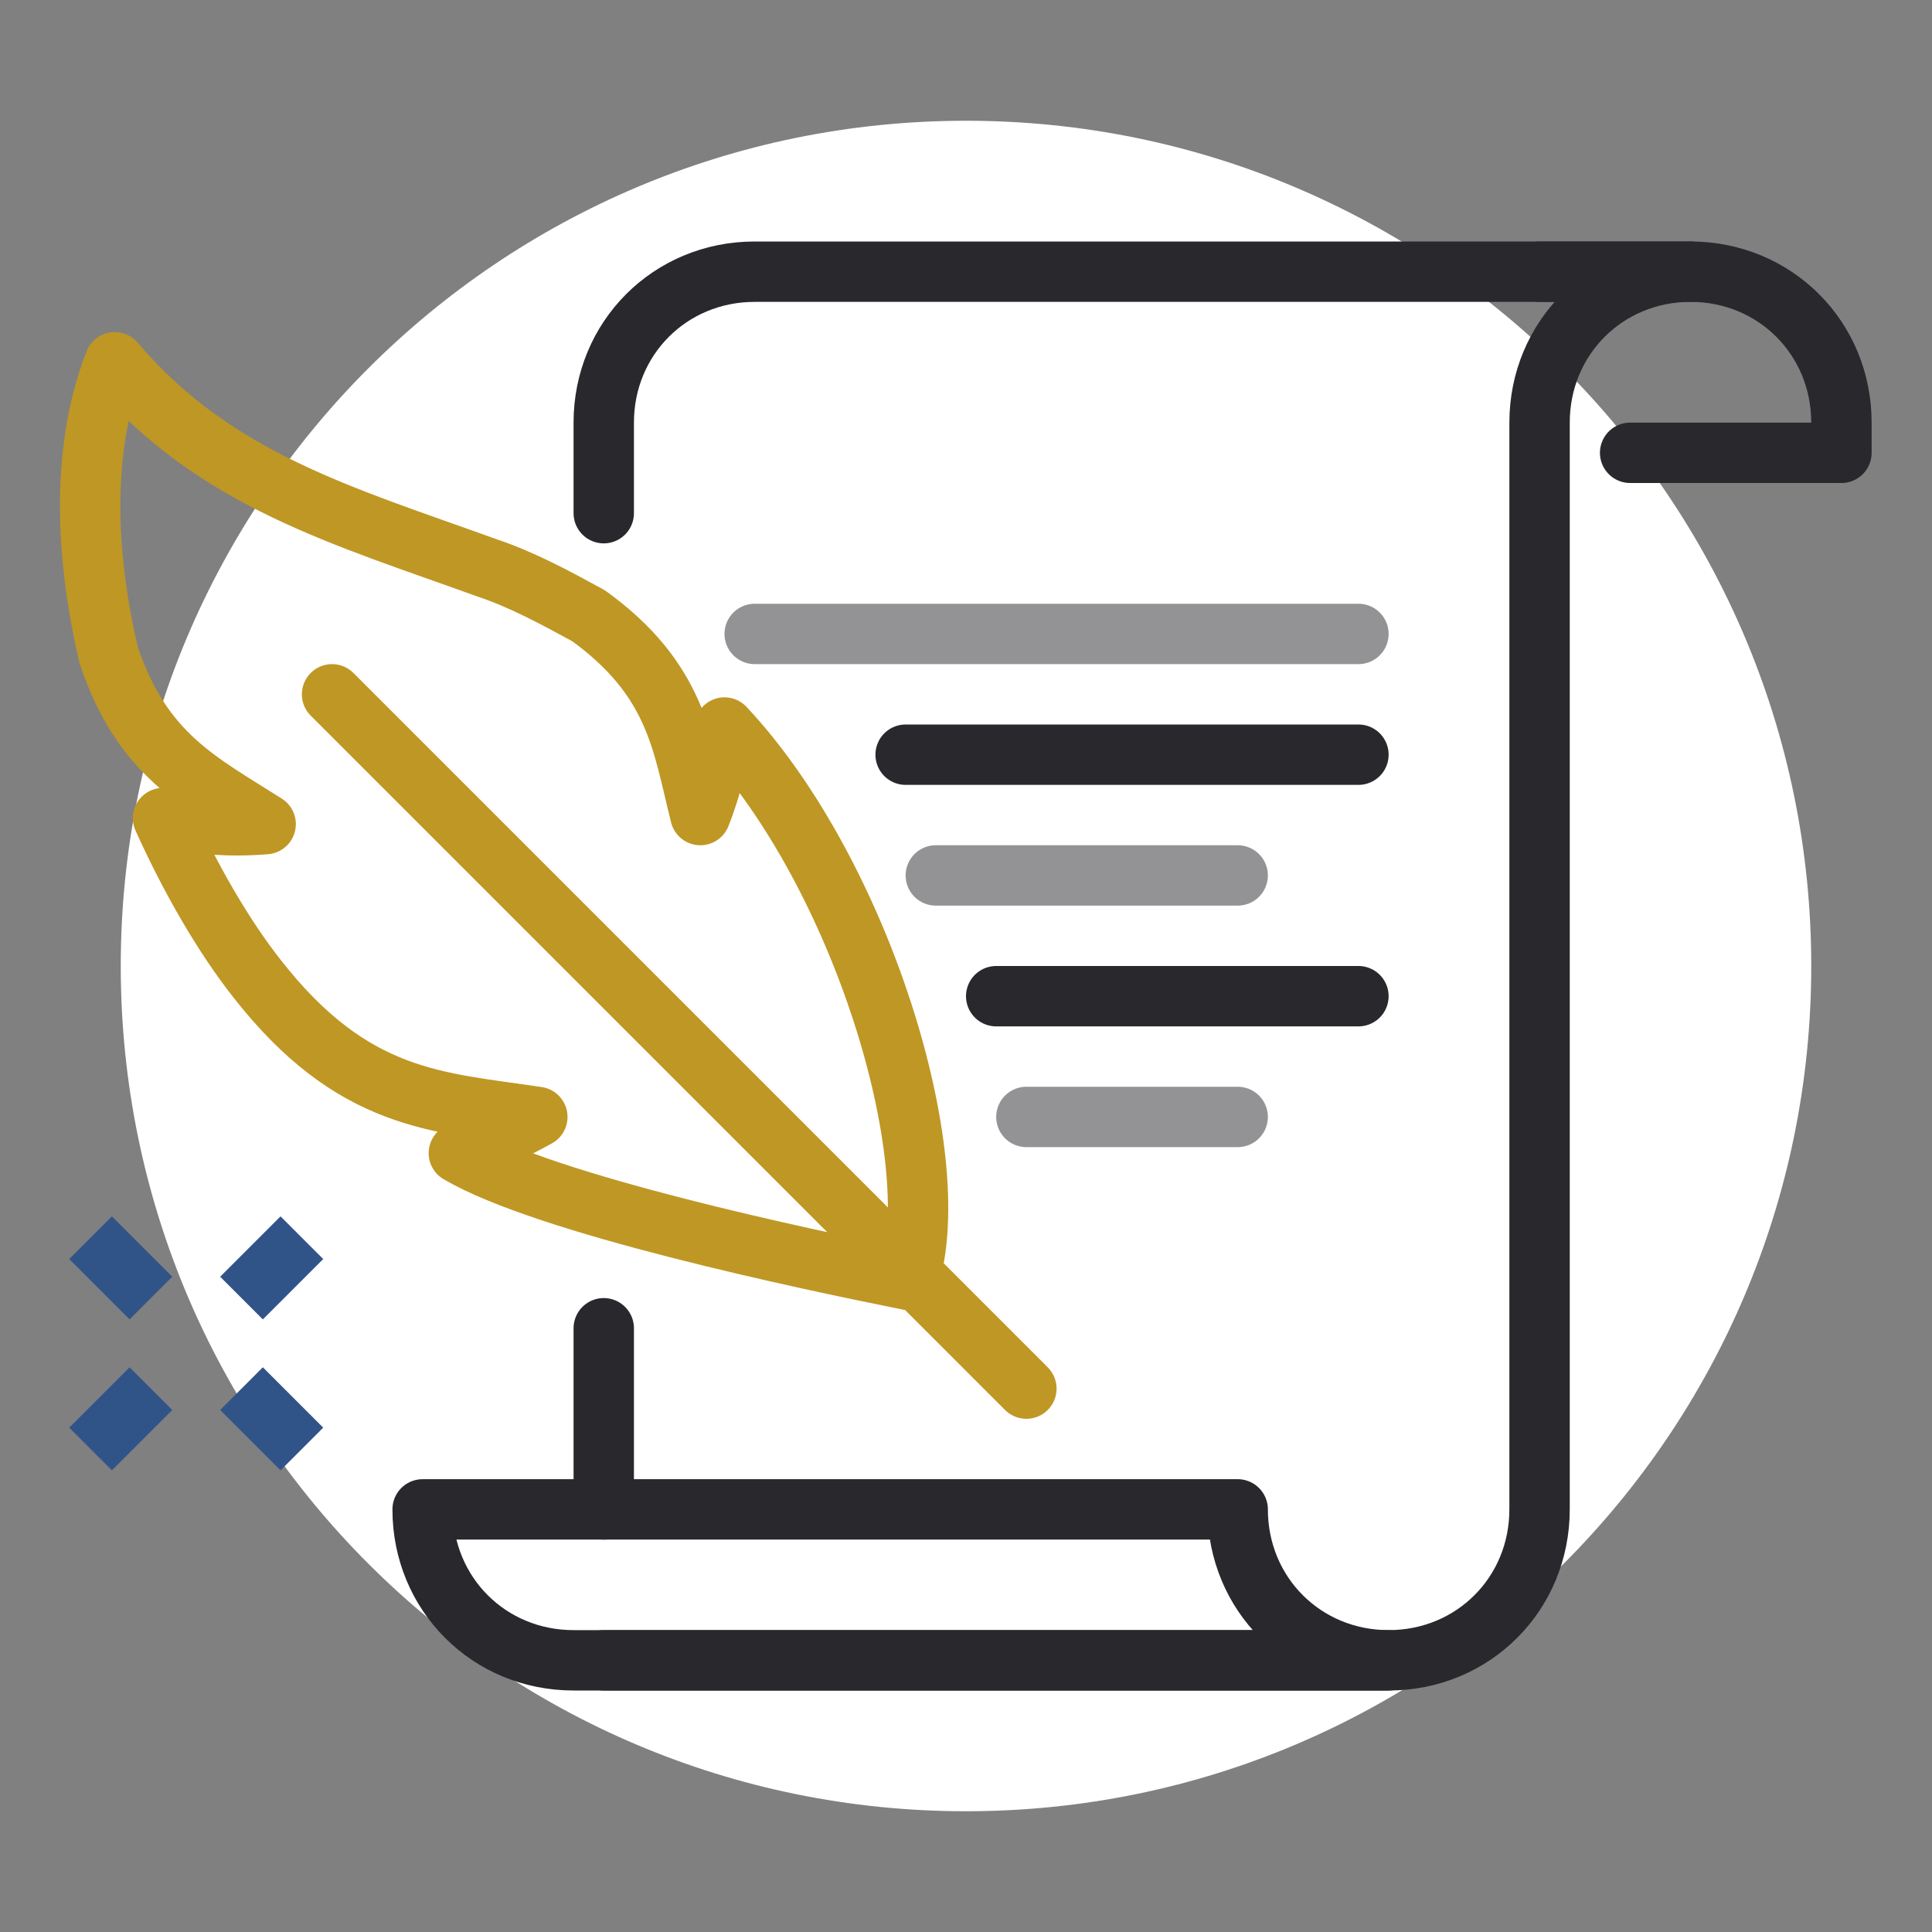 <svg width="64" height="64" viewBox="0 0 64 64" fill="none" xmlns="http://www.w3.org/2000/svg">
<rect x="0" y="0" width="64" height="64" fill="#808080" stroke="none"/>
<path d="M32 60C47.464 60 60 47.464 60 32C60 16.536 47.464 4 32 4C16.536 4 4 16.536 4 32C4 47.464 16.536 60 32 60Z" fill="white"/>
<path d="M20 50V44" stroke="#28282D" stroke-width="2" stroke-miterlimit="10" stroke-linecap="round" stroke-linejoin="round"/>
<path d="M20 17V14C20 11.2 22.2 9 25 9H56C53.2 9 51 11.2 51 14V50C51 52.8 48.8 55 46 55H20" stroke="#28282D" stroke-width="2" stroke-miterlimit="10" stroke-linecap="round" stroke-linejoin="round"/>
<path d="M30 25L45 25" stroke="#28282D" stroke-width="2" stroke-miterlimit="10" stroke-linecap="round" stroke-linejoin="round"/>
<path d="M33 33L45 33" stroke="#28282D" stroke-width="2" stroke-miterlimit="10" stroke-linecap="round" stroke-linejoin="round"/>
<path opacity="0.5" d="M31 29L41 29" stroke="#28282D" stroke-width="2" stroke-miterlimit="10" stroke-linecap="round" stroke-linejoin="round"/>
<path opacity="0.5" d="M25 21H45" stroke="#28282D" stroke-width="2" stroke-miterlimit="10" stroke-linecap="round" stroke-linejoin="round"/>
<path opacity="0.5" d="M34 37L41 37" stroke="#28282D" stroke-width="2" stroke-miterlimit="10" stroke-linecap="round" stroke-linejoin="round"/>
<path d="M14 50C14 52.8 16.2 55 19 55H46C43.2 55 41 52.8 41 50H14Z" stroke="#28282D" stroke-width="2" stroke-miterlimit="10" stroke-linecap="round" stroke-linejoin="round"/>
<path d="M11 23L34 46" stroke="#BF9724" stroke-width="2" stroke-miterlimit="10" stroke-linecap="round" stroke-linejoin="round"/>
<path d="M24 24.1C23.8 25 23.6 26 23.2 27C22.6 24.6 22.4 22.5 19.5 20.4C18.4 19.8 17.3 19.2 16.1 18.8C11.4 17.1 7.1 15.9 3.8 12C2.7 14.8 2.8 18.3 3.6 21.7C4.7 25 6.6 25.9 8.8 27.3C7.6 27.4 6.5 27.3 5.4 27.1C6.3 29.1 7.4 31 8.5 32.4C11.7 36.5 14.5 36.5 17.8 37C16.9 37.5 16 37.9 15.2 38.2C18.1 39.9 26.6 41.7 30.1 42.4C31.4 38.3 28.5 28.9 24 24.1Z" stroke="#BF9724" stroke-width="2" stroke-miterlimit="10" stroke-linecap="round" stroke-linejoin="round"/>
<path d="M54 15H61V14C61 11.2 58.8 9 56 9H51" stroke="#28282D" stroke-width="2" stroke-miterlimit="10" stroke-linecap="round" stroke-linejoin="round"/>
<path d="M5 46L3 48" stroke="#315488" stroke-width="2" stroke-miterlimit="10"/>
<path d="M10 41L8 43" stroke="#315488" stroke-width="2" stroke-miterlimit="10"/>
<path d="M8 46L10 48" stroke="#315488" stroke-width="2" stroke-miterlimit="10"/>
<path d="M3 41L5 43" stroke="#315488" stroke-width="2" stroke-miterlimit="10"/>
</svg>
